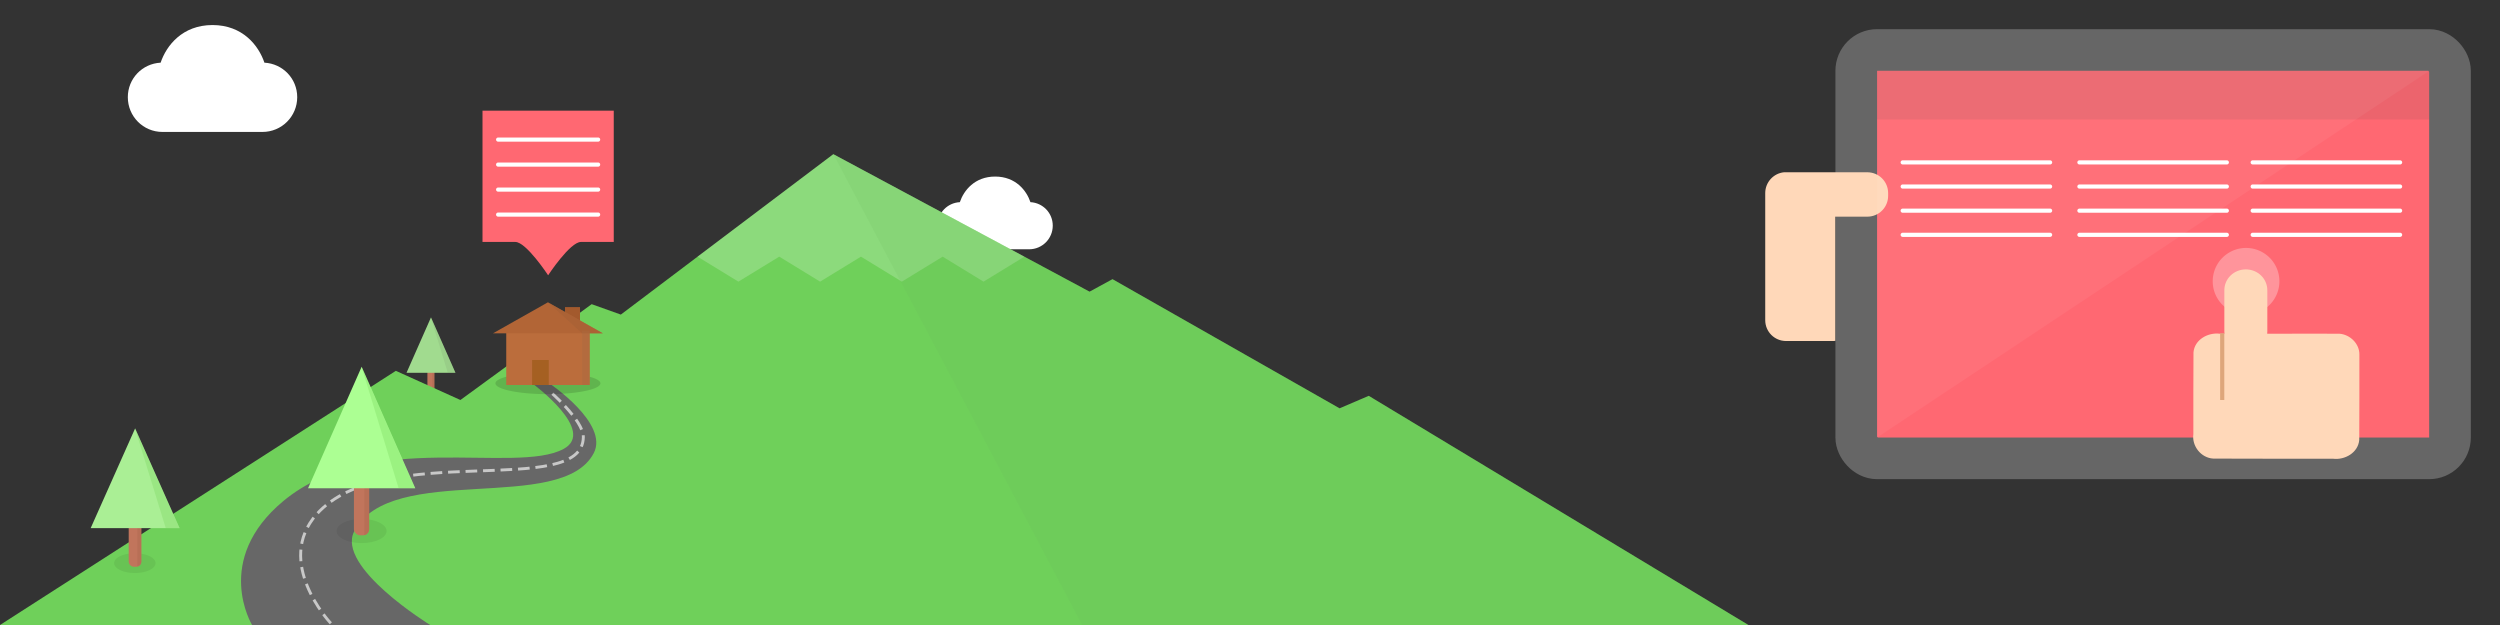 <?xml version="1.0" encoding="UTF-8" standalone="no"?>
<svg
   xmlns:osb="http://www.openswatchbook.org/uri/2009/osb"
   xmlns:dc="http://purl.org/dc/elements/1.1/"
   xmlns:cc="http://creativecommons.org/ns#"
   xmlns:rdf="http://www.w3.org/1999/02/22-rdf-syntax-ns#"
   xmlns:svg="http://www.w3.org/2000/svg"
   xmlns="http://www.w3.org/2000/svg"
   xmlns:sodipodi="http://sodipodi.sourceforge.net/DTD/sodipodi-0.dtd"
   xmlns:inkscape="http://www.inkscape.org/namespaces/inkscape"
   version="1.1"
   id="Icon"
   x="0px"
   y="0px"
   viewBox="176 76 600 150"
   enable-background="new 176 76 48 48"
   xml:space="preserve"
   inkscape:version="0.48.4 r9939"
   width="100%"
   height="100%"
   sodipodi:docname="hero.svg"><rect x="176" y="76" width="600" height="150" fill="#333333" stroke="none"/><defs
     id="defs26"><marker
       inkscape:stockid="TriangleOutL"
       orient="auto"
       refY="0.0"
       refX="0.0"
       id="TriangleOutL"
       style="overflow:visible"><path
         id="path4035"
         d="M 5.77,0.0 L -2.88,5.0 L -2.88,-5.0 L 5.77,0.0 z "
         style="fill-rule:evenodd;stroke:#000000;stroke-width:1.0pt;marker-start:none"
         transform="scale(0.8)" /></marker><marker
       inkscape:stockid="DotL"
       orient="auto"
       refY="0.0"
       refX="0.0"
       id="DotL"
       style="overflow:visible"><path
         id="path3968"
         d="M -2.5,-1.0 C -2.5,1.76 -4.74,4.0 -7.5,4.0 C -10.26,4.0 -12.5,1.76 -12.5,-1.0 C -12.5,-3.76 -10.26,-6.0 -7.5,-6.0 C -4.74,-6.0 -2.5,-3.76 -2.5,-1.0 z "
         style="fill-rule:evenodd;stroke:#000000;stroke-width:1.0pt;marker-start:none;marker-end:none"
         transform="scale(0.8) translate(7.4, 1)" /></marker><marker
       inkscape:stockid="Arrow2Lstart"
       orient="auto"
       refY="0.0"
       refX="0.0"
       id="Arrow2Lstart"
       style="overflow:visible"><path
         id="path3924"
         style="font-size:12.0;fill-rule:evenodd;stroke-width:0.625;stroke-linejoin:round"
         d="M 8.719,4.034 L -2.207,0.016 L 8.719,-4.002 C 6.973,-1.63 6.983,1.616 8.719,4.034 z "
         transform="scale(1.1) translate(1,0)" /></marker><linearGradient
       id="linearGradient6288"
       osb:paint="solid"><stop
         style="stop-color:#ffffff;stop-opacity:1;"
         offset="0"
         id="stop6290" /></linearGradient><marker
       inkscape:stockid="Arrow1Lstart"
       orient="auto"
       refY="0"
       refX="0"
       id="Arrow1Lstart"
       style="overflow:visible"><path
         id="path3789"
         d="M 0,0 5,-5 -12.5,0 5,5 0,0 z"
         style="fill-rule:evenodd;stroke:#000000;stroke-width:1pt;marker-start:none"
         transform="matrix(0.8,0,0,0.8,10,0)"
         inkscape:connector-curvature="0" /></marker><filter
       id="filter3450"
       inkscape:label="Drop shadow"
       width="1.5"
       height="1.5"
       x="-0.25"
       y="-0.25"
       color-interpolation-filters="sRGB"><feGaussianBlur
         id="feGaussianBlur3452"
         in="SourceAlpha"
         stdDeviation="1"
         result="blur" /><feColorMatrix
         id="feColorMatrix3454"
         result="bluralpha"
         type="matrix"
         values="1 0 0 0 0 0 1 0 0 0 0 0 1 0 0 0 0 0 0.1 0 " /><feOffset
         id="feOffset3456"
         in="bluralpha"
         dx="0"
         dy="-1"
         result="offsetBlur" /><feMerge
         id="feMerge3458"><feMergeNode
           id="feMergeNode3460"
           in="offsetBlur" /><feMergeNode
           id="feMergeNode3462"
           in="SourceGraphic" /></feMerge></filter></defs><sodipodi:namedview
     pagecolor="#ffffff"
     bordercolor="#666666"
     borderopacity="1"
     objecttolerance="10"
     gridtolerance="10"
     guidetolerance="10"
     inkscape:pageopacity="0"
     inkscape:pageshadow="2"
     inkscape:window-width="1920"
     inkscape:window-height="1017"
     id="namedview24"
     showgrid="false"
     inkscape:zoom="4"
     inkscape:cx="157.25301"
     inkscape:cy="48.333333"
     inkscape:window-x="0"
     inkscape:window-y="27"
     inkscape:window-maximized="1"
     inkscape:current-layer="Icon"
     inkscape:snap-center="true"
     inkscape:snap-bbox="true"
     inkscape:snap-global="true"
     inkscape:showpageshadow="false"
     showborder="true"
     showguides="true"
     inkscape:guide-bbox="true" /><linearGradient
     id="SVGID_1_"
     gradientUnits="userSpaceOnUse"
     x1="71.366"
     y1="132.875"
     x2="71.366"
     y2="121.375"
     gradientTransform="matrix(4.167,0,0,-4.167,-97.318,709.646)"><stop
       offset="0"
       style="stop-color:#d02df9;stop-opacity:1;"
       id="stop4" /><stop
       id="stop6312"
       style="stop-color:#e73399;stop-opacity:1;"
       offset="0.5" /><stop
       offset="1"
       style="stop-color:#ff963a;stop-opacity:1;"
       id="stop6" /></linearGradient><g
     id="W0qAS3_2_"
     transform="translate(0,102)"><g
       id="g11"><g
         id="g13" /></g></g><path
     style="fill:#ffffff;fill-opacity:1;stroke:none"
     d="m 406.362,124.519 c -2.998,0.157 -5.357,2.595 -5.357,5.633 0,3.14 2.514,5.676 5.655,5.676 l 16.326,0 c 3.14,0 5.676,-2.535 5.676,-5.676 0,-3.035 -2.363,-5.472 -5.357,-5.633 -0.933,-2.786 -3.545,-6.143 -8.471,-6.143 -4.926,0 -7.538,3.358 -8.471,6.143 z"
     id="rect3851-9"
     inkscape:connector-curvature="0"
     sodipodi:nodetypes="cssssccc" /><rect
     style="fill:#c1755c;fill-opacity:1;stroke:none"
     id="rect3874-2-5"
     width="1.665"
     height="7.534"
     x="278.578"
     y="163.094"
     ry="0.663" /><path
     style="opacity:0.602;fill:#b46c54;fill-opacity:1;stroke:none"
     d="m 279.715,163.111 0,7.499 c 0.303,-0.062 0.527,-0.32 0.527,-0.642 l 0,-6.216 c 0,-0.321 -0.225,-0.58 -0.527,-0.642 z"
     id="rect3874-2-0-5"
     inkscape:connector-curvature="0" /><path
     sodipodi:type="star"
     style="fill:#a1db8f;fill-opacity:1;stroke:none"
     id="path3876-8-1"
     sodipodi:sides="3"
     sodipodi:cx="76.5"
     sodipodi:cy="37"
     sodipodi:r1="37.901188"
     sodipodi:r2="18.950594"
     sodipodi:arg1="2.6179939"
     sodipodi:arg2="3.6651914"
     inkscape:flatsided="true"
     inkscape:rounded="0"
     inkscape:randomized="0"
     d="M 43.677,55.951 76.5,-0.901 109.323,55.951 z"
     transform="matrix(0.179,0,0,0.234,265.743,152.383)"
     inkscape:transform-center-y="-4.8565656" /><path
     style="opacity:0.221;fill:#7aa06e;fill-opacity:1;stroke:none"
     inkscape:transform-center-y="-4.8565656"
     d="m 283.468,165.469 -4.058,-13.297 5.864,13.293 z"
     id="path3876-8-4-7"
     inkscape:connector-curvature="0"
     sodipodi:nodetypes="cccc" /><path
     style="fill:#6fd05a;fill-opacity:1;stroke:none"
     d="m 176,226 95,-61 15.5,7 31.5,-23 7,2.5 51,-38.5 61.5,33 5.5,-3 54.5,31 7,-3 91.125,55 z"
     id="path3870"
     inkscape:connector-curvature="0"
     sodipodi:nodetypes="cccccccccccc" /><path
     style="fill:#ff6872;fill-opacity:1;stroke:none"
     d="m 291.8,102.567 c 10.5,0 21,0 31.5,0 0,10.5 0,21 0,31.5 -2.625,0 -5.25,0 -7.875,0 -2.625,0 -7.875,8 -7.875,8 0,0 -5.25,-8 -7.875,-8 -2.625,0 -5.25,0 -7.875,0 0,-10.5 0,-21 0,-31.5 z"
     id="rect3933"
     inkscape:connector-curvature="0"
     sodipodi:nodetypes="cccccccc" /><rect
     style="fill:#ff6872;fill-opacity:1;stroke:#666666;stroke-width:10;stroke-linecap:round;stroke-linejoin:round;stroke-miterlimit:4;stroke-opacity:1;stroke-dasharray:none;stroke-dashoffset:0"
     id="rect3999"
     width="142.5"
     height="98"
     x="621.5"
     y="88"
     rx="5"
     ry="5" /><path
     sodipodi:type="arc"
     style="opacity:0.292;fill:#ffffff;fill-opacity:1;stroke:none"
     id="path5345"
     sodipodi:cx="367.75"
     sodipodi:cy="56.75"
     sodipodi:rx="11.75"
     sodipodi:ry="11.75"
     d="m 379.5,56.75 a 11.75,11.75 0 1 1 -23.5,0 11.75,11.75 0 1 1 23.5,0 z"
     transform="matrix(0.681,0,0,0.681,464.617,104.862)" /><path
     style="fill:#ffd8b9;fill-opacity:1;stroke:none"
     d="m 715,140.656 c -2.862,0 -5.156,2.23 -5.156,5 l 0,9.844 c 0,0.205 0.007,0.395 0.031,0.594 -0.364,-4.2e-4 -0.73,6.1e-4 -1.094,0 -2.852,-0.364 -6.075,1.401 -6.344,4.469 -0.063,6.537 -0.013,13.087 -0.031,19.625 -0.401,2.872 1.851,5.716 4.781,5.875 9.568,0.06 19.149,0.014 28.719,0.031 2.852,0.364 6.044,-1.432 6.312,-4.5 0.063,-6.836 0.013,-13.663 0.031,-20.5 0.046,-2.605 -2.247,-4.816 -4.781,-5 -4.784,-0.03 -9.559,-0.004 -14.344,0 l -3,0 c 0.025,-0.198 0.031,-0.389 0.031,-0.594 l 0,-9.844 c 0,-2.77 -2.294,-5 -5.156,-5 z"
     id="rect4058"
     inkscape:connector-curvature="0" /><path
     style="fill:none;stroke:#dea67b;stroke-width:1px;stroke-linecap:butt;stroke-linejoin:miter;stroke-opacity:1"
     d="m 709.333,156 0,16"
     id="path4065"
     inkscape:connector-curvature="0" /><g
     id="g4091"
     transform="translate(14,-4)"><path
       style="fill:#ffd8b9;fill-opacity:1;stroke:none"
       d="m 414.156,45.344 c -2.527,0.255 -4.5,2.403 -4.5,5 l 0,30.5 c 0,2.77 2.23,5 5,5 l 11.344,0 c 0.162,0 0.31,-0.016 0.469,-0.031 l 0,-29.812 4.531,0 3.156,0 c 2.77,0 5,-2.23 5,-5 l 0,-0.656 c 0,-2.77 -2.23,-5 -5,-5 l -7.656,0 -0.5,0 -6.844,0 -4.5,0 c -0.173,0 -0.332,-0.017 -0.5,0 z"
       transform="translate(176,76)"
       id="rect4085"
       inkscape:connector-curvature="0" /></g><path
     style="opacity:0.053;fill:#ffffff;fill-opacity:1;stroke:none"
     d="m 626.5,93 c 44.167,0 132.5,0 132.5,0 L 626.5,181 c 0,0 0,-58.667 0,-88 z"
     id="rect3830"
     inkscape:connector-curvature="0"
     sodipodi:nodetypes="cccc" /><path
     style="opacity:0.204;fill:#ffffff;fill-opacity:1;stroke:none"
     d="m 376,113 -32.594,24.594 9.805,6 9.805,-6 9.805,6 9.805,-6 9.805,6 9.805,-6 9.805,6 9.805,-6 z"
     id="path3870-1"
     inkscape:connector-curvature="0"
     sodipodi:nodetypes="ccccccccccc" /><path
     style="fill:#ffffff;fill-opacity:1;stroke:none"
     d="m 214.552,91.042 c -4.407,0.231 -7.875,3.814 -7.875,8.281 0,4.617 3.696,8.344 8.312,8.344 l 24,0 c 4.617,0 8.344,-3.727 8.344,-8.344 0,-4.462 -3.474,-8.043 -7.875,-8.281 -1.371,-4.096 -5.212,-9.031 -12.453,-9.031 -7.241,0 -11.082,4.936 -12.454,9.031 z"
     id="rect3851"
     inkscape:connector-curvature="0"
     sodipodi:nodetypes="cssssccc" /><path
     style="fill:none;stroke:#ffffff;stroke-width:1;stroke-linecap:round;stroke-linejoin:miter;stroke-miterlimit:4;stroke-opacity:1;stroke-dasharray:none"
     d="m 295.55,109.5 24,0"
     id="path5093"
     inkscape:connector-curvature="0" /><path
     style="fill:none;stroke:#ffffff;stroke-width:1;stroke-linecap:round;stroke-linejoin:miter;stroke-miterlimit:4;stroke-opacity:1;stroke-dasharray:none"
     d="m 295.55,115.5 24,0"
     id="path5093-8"
     inkscape:connector-curvature="0" /><path
     style="fill:none;stroke:#ffffff;stroke-width:1;stroke-linecap:round;stroke-linejoin:miter;stroke-miterlimit:4;stroke-opacity:1;stroke-dasharray:none"
     d="m 295.55,121.5 24,0"
     id="path5093-8-8-2"
     inkscape:connector-curvature="0" /><path
     style="fill:none;stroke:#ffffff;stroke-width:1;stroke-linecap:round;stroke-linejoin:miter;stroke-miterlimit:4;stroke-opacity:1;stroke-dasharray:none"
     d="m 295.55,127.5 24,0"
     id="path5093-8-8-2-4-5"
     inkscape:connector-curvature="0" /><g
     id="g5279"
     transform="translate(0,0.333)"><path
       inkscape:connector-curvature="0"
       id="path5093-5"
       d="m 632.642,114.642 35.382,0"
       style="fill:none;stroke:#ffffff;stroke-width:1;stroke-linecap:round;stroke-linejoin:miter;stroke-miterlimit:4;stroke-opacity:1;stroke-dasharray:none" /><path
       inkscape:connector-curvature="0"
       id="path5093-8-1"
       d="m 632.642,120.436 35.382,0"
       style="fill:none;stroke:#ffffff;stroke-width:1;stroke-linecap:round;stroke-linejoin:miter;stroke-miterlimit:4;stroke-opacity:1;stroke-dasharray:none" /><path
       inkscape:connector-curvature="0"
       id="path5093-8-8-2-7"
       d="m 632.642,126.23 35.382,0"
       style="fill:none;stroke:#ffffff;stroke-width:1;stroke-linecap:round;stroke-linejoin:miter;stroke-miterlimit:4;stroke-opacity:1;stroke-dasharray:none" /><path
       inkscape:connector-curvature="0"
       id="path5093-8-8-2-4-5-1"
       d="m 632.642,132.024 35.382,0"
       style="fill:none;stroke:#ffffff;stroke-width:1;stroke-linecap:round;stroke-linejoin:miter;stroke-miterlimit:4;stroke-opacity:1;stroke-dasharray:none" /></g><rect
     style="opacity:0.102;fill:#4e4e4e;fill-opacity:1;stroke:none"
     id="rect5219"
     width="132.533"
     height="11.667"
     x="626.5"
     y="93" /><g
     id="g5279-3"
     transform="translate(42.417,0.333)"><path
       inkscape:connector-curvature="0"
       id="path5093-5-2"
       d="m 632.642,114.642 35.382,0"
       style="fill:none;stroke:#ffffff;stroke-width:1;stroke-linecap:round;stroke-linejoin:miter;stroke-miterlimit:4;stroke-opacity:1;stroke-dasharray:none" /><path
       inkscape:connector-curvature="0"
       id="path5093-8-1-2"
       d="m 632.642,120.436 35.382,0"
       style="fill:none;stroke:#ffffff;stroke-width:1;stroke-linecap:round;stroke-linejoin:miter;stroke-miterlimit:4;stroke-opacity:1;stroke-dasharray:none" /><path
       inkscape:connector-curvature="0"
       id="path5093-8-8-2-7-1"
       d="m 632.642,126.23 35.382,0"
       style="fill:none;stroke:#ffffff;stroke-width:1;stroke-linecap:round;stroke-linejoin:miter;stroke-miterlimit:4;stroke-opacity:1;stroke-dasharray:none" /><path
       inkscape:connector-curvature="0"
       id="path5093-8-8-2-4-5-1-6"
       d="m 632.642,132.024 35.382,0"
       style="fill:none;stroke:#ffffff;stroke-width:1;stroke-linecap:round;stroke-linejoin:miter;stroke-miterlimit:4;stroke-opacity:1;stroke-dasharray:none" /></g><g
     id="g5279-8"
     transform="translate(84,0.333)"><path
       inkscape:connector-curvature="0"
       id="path5093-5-5"
       d="m 632.642,114.642 35.382,0"
       style="fill:none;stroke:#ffffff;stroke-width:1;stroke-linecap:round;stroke-linejoin:miter;stroke-miterlimit:4;stroke-opacity:1;stroke-dasharray:none" /><path
       inkscape:connector-curvature="0"
       id="path5093-8-1-7"
       d="m 632.642,120.436 35.382,0"
       style="fill:none;stroke:#ffffff;stroke-width:1;stroke-linecap:round;stroke-linejoin:miter;stroke-miterlimit:4;stroke-opacity:1;stroke-dasharray:none" /><path
       inkscape:connector-curvature="0"
       id="path5093-8-8-2-7-6"
       d="m 632.642,126.23 35.382,0"
       style="fill:none;stroke:#ffffff;stroke-width:1;stroke-linecap:round;stroke-linejoin:miter;stroke-miterlimit:4;stroke-opacity:1;stroke-dasharray:none" /><path
       inkscape:connector-curvature="0"
       id="path5093-8-8-2-4-5-1-1"
       d="m 632.642,132.024 35.382,0"
       style="fill:none;stroke:#ffffff;stroke-width:1;stroke-linecap:round;stroke-linejoin:miter;stroke-miterlimit:4;stroke-opacity:1;stroke-dasharray:none" /></g><path
     style="opacity:0.133;fill:#6cb75c;fill-opacity:1;stroke:none"
     d="M 435.7,226 376,113 l 61.5,33 5.5,-3 54.5,31 7,-3 91.125,55 z"
     id="path3870-17"
     inkscape:connector-curvature="0"
     sodipodi:nodetypes="cccccccc" /><path
     style="fill:#676767;fill-opacity:1;stroke:none"
     d="m 236.5,226 42.75,0 c 0,0 -22.694,-13.937 -18.232,-22.5 8.773,-16.834 49.762,-3.915 57.482,-18.75 3.704,-7.118 -10.667,-16.75 -10.667,-16.75 l -4,0.083 c 0,0 15.456,11.343 7.417,15.667 -11.534,6.203 -46.42,-4.825 -67.25,12.5 -17.015,14.153 -7.5,29.75 -7.5,29.75 z"
     id="path3060"
     inkscape:connector-curvature="0"
     sodipodi:nodetypes="ccssccssc" /><path
     style="opacity:0.633;fill:none;stroke:#ffffff;stroke-width:0.7;stroke-linecap:square;stroke-linejoin:miter;stroke-miterlimit:4;stroke-opacity:1;stroke-dasharray:2.1,2.1;stroke-dashoffset:0"
     d="m 79.167,149.333 c 0,0 -13.389,-14.451 -3.167,-25.918 16.003,-17.952 63.784,-3.511 64,-18.497 0.059,-4.083 -8.333,-11.251 -8.333,-11.251"
     id="path3850"
     inkscape:connector-curvature="0"
     transform="translate(176,76)"
     sodipodi:nodetypes="cssc" /><g
     id="g4161"
     transform="translate(7.25,0)"><path
       transform="matrix(1.154,0,0,0.674,132.057,119.265)"
       d="m 112.2,124.9 c 0,2.375 -2.328,4.3 -5.2,4.3 -2.872,0 -5.2,-1.925 -5.2,-4.3 0,-2.375 2.328,-4.3 5.2,-4.3 2.872,0 5.2,1.925 5.2,4.3 z"
       sodipodi:ry="4.3000002"
       sodipodi:rx="5.1999998"
       sodipodi:cy="124.9"
       sodipodi:cx="107"
       id="path4141"
       style="opacity:0.066;fill:#000000;fill-opacity:1;stroke:none"
       sodipodi:type="arc" /><rect
       ry="1.454"
       y="187.964"
       x="253.694"
       height="16.514"
       width="3.65"
       id="rect3874-2"
       style="fill:#c1755c;fill-opacity:1;stroke:none" /><path
       id="rect3874-2-0"
       d="m 256.188,188 0,16.438 c 0.664,-0.135 1.156,-0.702 1.156,-1.406 l 0,-13.625 c 0,-0.705 -0.493,-1.271 -1.156,-1.406 z"
       style="opacity:0.602;fill:#b46c54;fill-opacity:1;stroke:none"
       inkscape:connector-curvature="0" /><path
       inkscape:transform-center-y="-4.8565656"
       transform="matrix(0.392,0,0,0.513,225.56,164.484)"
       d="M 43.677,55.951 76.5,-0.901 109.323,55.951 z"
       inkscape:randomized="0"
       inkscape:rounded="0"
       inkscape:flatsided="true"
       sodipodi:arg2="3.6651914"
       sodipodi:arg1="2.6179939"
       sodipodi:r2="18.950594"
       sodipodi:r1="37.901188"
       sodipodi:cy="37"
       sodipodi:cx="76.5"
       sodipodi:sides="3"
       id="path3876-8"
       style="fill:#acff93;fill-opacity:1;stroke:none"
       sodipodi:type="star" /><path
       sodipodi:nodetypes="cccc"
       inkscape:connector-curvature="0"
       id="path3876-8-4"
       d="m 264.414,193.17 -8.896,-29.148 12.854,29.139 z"
       inkscape:transform-center-y="-4.8565656"
       style="opacity:0.27;fill:#72d253;fill-opacity:1;stroke:none" /></g><path
     sodipodi:type="arc"
     style="opacity:0.133;fill:#000000;fill-opacity:1;stroke:none"
     id="path4096"
     sodipodi:cx="131.8"
     sodipodi:cy="94.599998"
     sodipodi:rx="12.6"
     sodipodi:ry="2.5999999"
     d="m 144.4,94.6 a 12.6,2.6 0 1 1 -25.2,0 12.6,2.6 0 1 1 25.2,0 z"
     transform="translate(175.7,73.4)" /><rect
     style="fill:#bb6d3c;fill-opacity:1;stroke:none"
     id="rect3968"
     width="20"
     height="13"
     x="297.5"
     y="155.4" /><rect
     style="fill:#a35a2d;fill-opacity:1;stroke:none"
     id="rect4026"
     width="3.6"
     height="4.696"
     x="311.6"
     y="149.704" /><path
     sodipodi:type="star"
     style="fill:#b26536;fill-opacity:1;stroke:none"
     id="path3966"
     sodipodi:sides="3"
     sodipodi:cx="171.60001"
     sodipodi:cy="73.199997"
     sodipodi:r1="15.231546"
     sodipodi:r2="7.6157732"
     sodipodi:arg1="0.52359878"
     sodipodi:arg2="1.5707963"
     inkscape:flatsided="true"
     inkscape:rounded="0"
     inkscape:randomized="0"
     d="m 184.791,80.816 -26.382,0 13.191,-22.847 z"
     transform="matrix(1,0,0,0.326,135.9,129.657)"
     inkscape:transform-center-y="-1.2412158" /><rect
     style="opacity:0.743;fill:#9e5c1a;fill-opacity:1;stroke:none"
     id="rect3899"
     width="4"
     height="6"
     x="303.7"
     y="162.4" /><rect
     style="fill:#b36b3e;fill-opacity:1;stroke:none"
     id="rect3968-2"
     width="1.8"
     height="13"
     x="315.7"
     y="155.4" /><path
     style="opacity:0.513;fill:#a46035;fill-opacity:1;stroke:none"
     inkscape:transform-center-y="-1.2412158"
     d="m 320.691,156 -4.982,0 -8.209,-7.447 z"
     id="path3966-1"
     inkscape:connector-curvature="0"
     sodipodi:nodetypes="cccc" /><path
     sodipodi:type="arc"
     style="opacity:0.066;fill:#000000;fill-opacity:1;stroke:none"
     id="path4141-2"
     sodipodi:cx="107"
     sodipodi:cy="124.9"
     sodipodi:rx="5.1999998"
     sodipodi:ry="4.3000002"
     d="m 112.2,124.9 a 5.2,4.3 0 1 1 -10.4,0 5.2,4.3 0 1 1 10.4,0 z"
     transform="matrix(0.956,0,0,0.553,106.069,142.081)" /><rect
     style="fill:#c1755c;fill-opacity:1;stroke:none"
     id="rect3874-2-2"
     width="3.025"
     height="13.553"
     x="206.888"
     y="198.459"
     ry="1.193" /><path
     inkscape:connector-curvature="0"
     style="opacity:0.602;fill:#b46c54;fill-opacity:1;stroke:none"
     d="m 208.955,198.489 0,13.49 c 0.55,-0.111 0.958,-0.576 0.958,-1.154 l 0,-11.182 c 0,-0.578 -0.408,-1.043 -0.958,-1.154 z"
     id="rect3874-2-0-1" /><path
     sodipodi:type="star"
     style="fill:#aaef95;fill-opacity:1;stroke:none"
     id="path3876-8-6"
     sodipodi:sides="3"
     sodipodi:cx="76.5"
     sodipodi:cy="37"
     sodipodi:r1="37.901188"
     sodipodi:r2="18.950594"
     sodipodi:arg1="2.6179939"
     sodipodi:arg2="3.6651914"
     inkscape:flatsided="true"
     inkscape:rounded="0"
     inkscape:randomized="0"
     d="M 43.677,55.951 76.5,-0.901 109.323,55.951 z"
     transform="matrix(0.325,0,0,0.421,183.569,179.19)"
     inkscape:transform-center-y="-4.8565656" /><path
     style="opacity:0.27;fill:#72d253;fill-opacity:1;stroke:none"
     inkscape:transform-center-y="-4.8565656"
     d="M 215.773,202.731 208.4,178.811 l 10.654,23.914 z"
     id="path3876-8-4-8"
     inkscape:connector-curvature="0"
     sodipodi:nodetypes="cccc" /></svg>